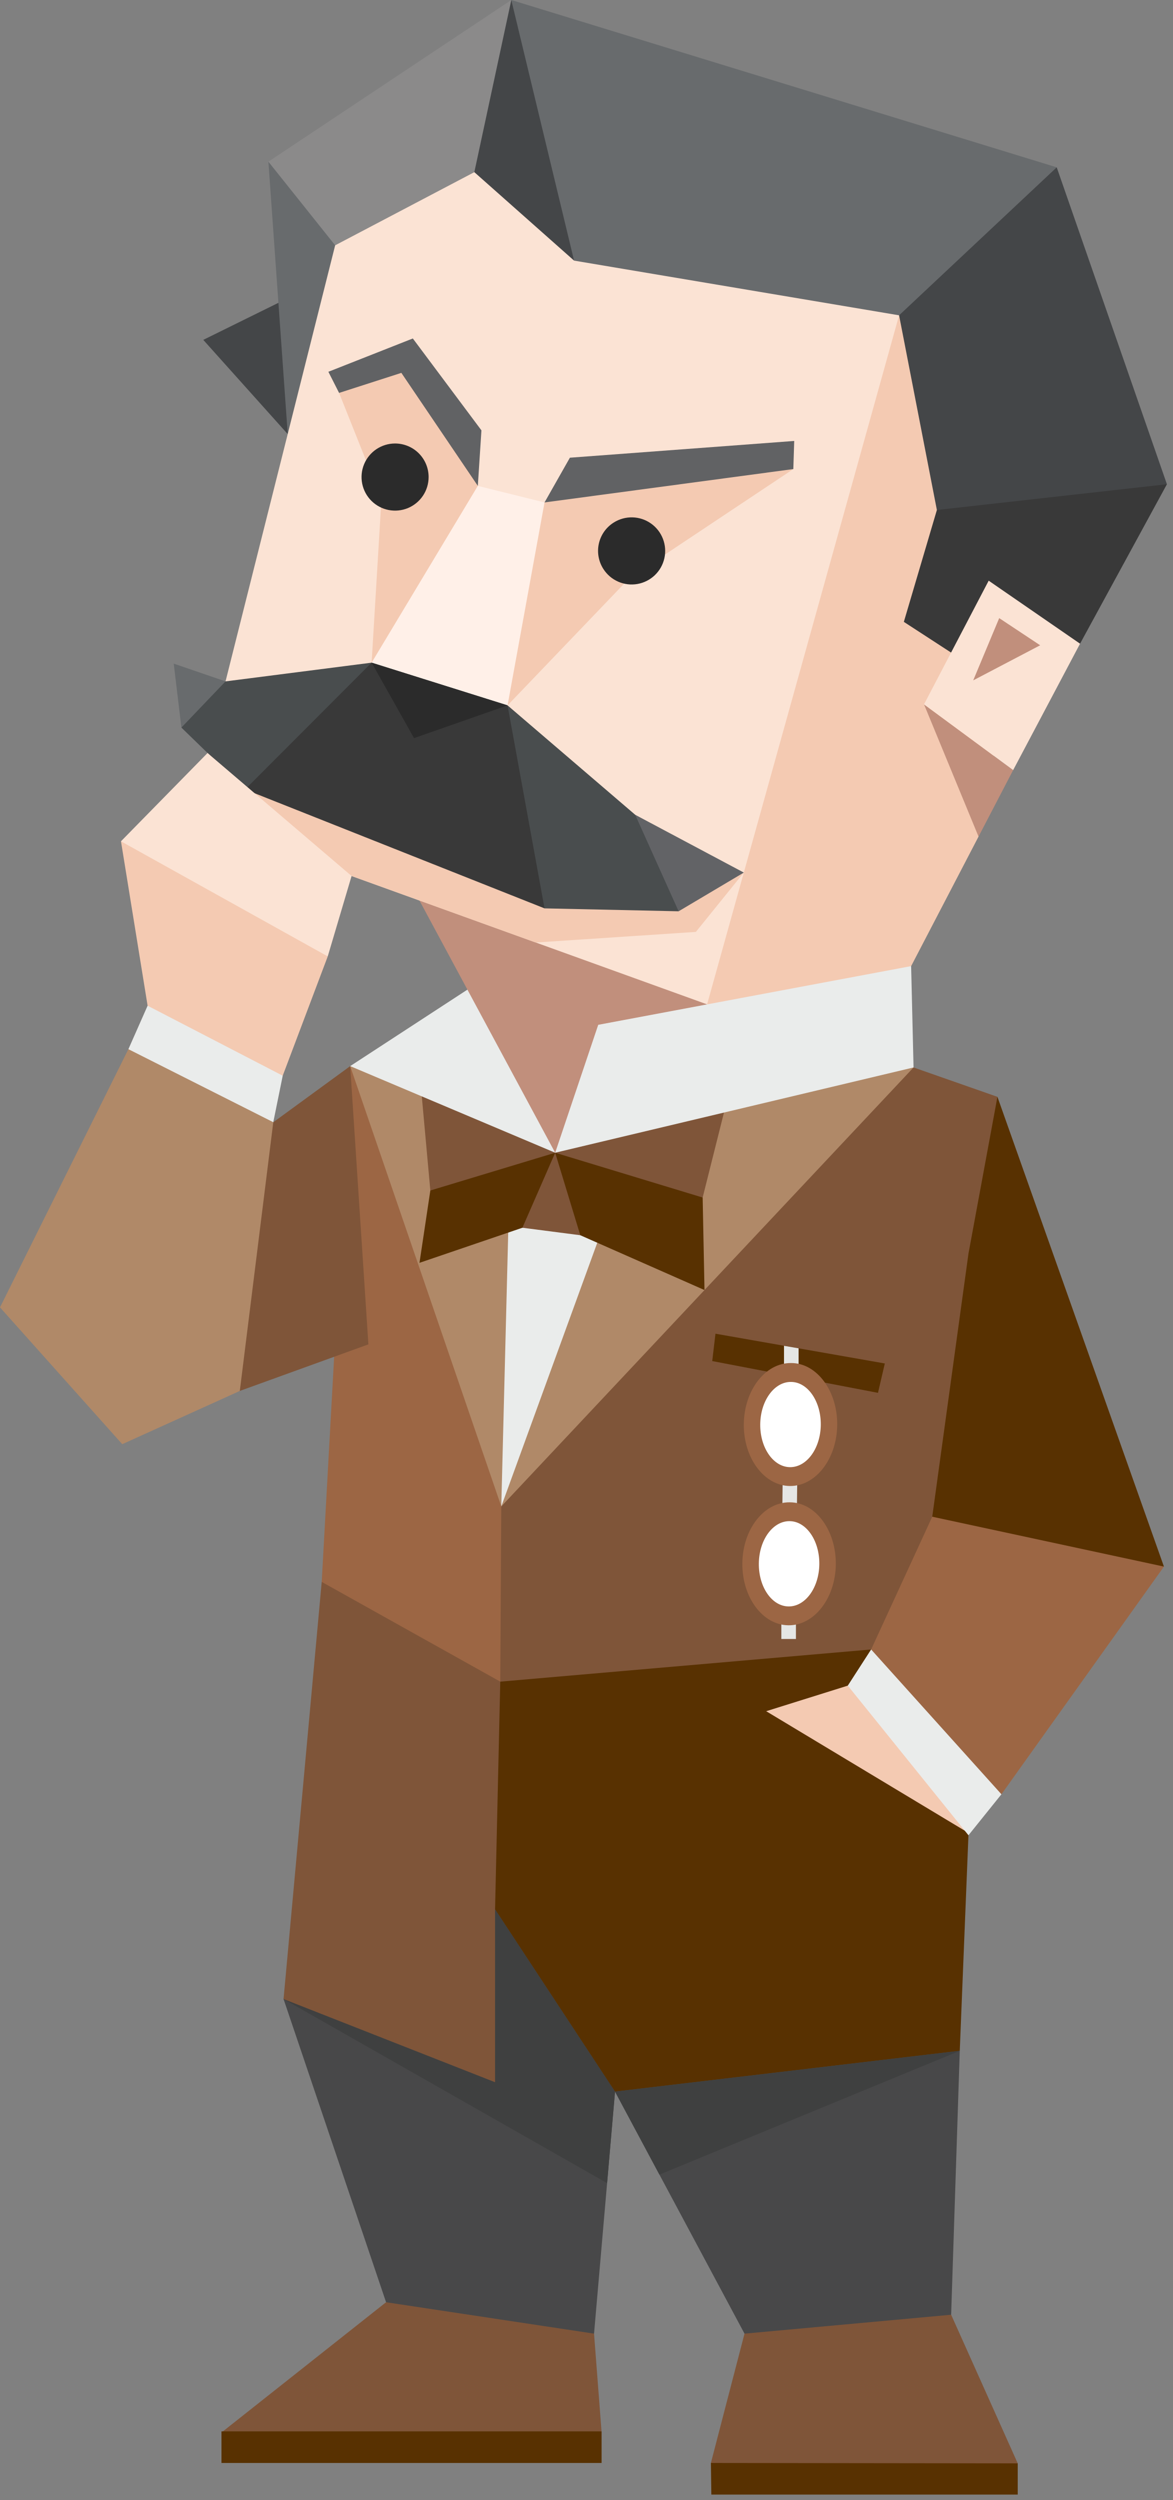 <svg width="185" height="394" viewBox="0 0 185 394" fill="none" xmlns="http://www.w3.org/2000/svg">
<rect x="0" y="0" width="185" height="394" fill="#808080" stroke="none"/>
<g clip-path="url(#clip0)">
<path fill-rule="evenodd" clip-rule="evenodd" d="M126.61 382.26L112.12 388.14L112.19 393.12H160.51V388.2L126.61 382.26Z" fill="#583101"/>
<path fill-rule="evenodd" clip-rule="evenodd" d="M125.52 358.5L117.42 367.76L112.12 388.14L160.51 388.2L150.01 364.78L136.81 358.5H125.52Z" fill="#7F5539"/>
<path fill-rule="evenodd" clip-rule="evenodd" d="M93.69 367.76L77.02 355.42L75.54 358.98L70.68 358.21L60.89 362.81L34.93 383.34L65.56 384.2L94.87 383.16L93.69 367.76Z" fill="#7F5539"/>
<path fill-rule="evenodd" clip-rule="evenodd" d="M44.72 315.03L60.89 362.81L93.69 367.76L97 329.62L92.29 296.07L69.14 291.43L44.72 315.03Z" fill="#484849"/>
<path fill-rule="evenodd" clip-rule="evenodd" d="M44.72 315.03L95.75 344.04L97 329.62L78.08 300.89L44.72 315.03Z" fill="#3F4040"/>
<path fill-rule="evenodd" clip-rule="evenodd" d="M110.05 311.03L97 329.62L117.42 367.76L150.01 364.78L151.37 323.19L110.05 311.03Z" fill="#484849"/>
<path fill-rule="evenodd" clip-rule="evenodd" d="M56.64 248.15L50.74 249.29L44.72 315.03L78.08 328.14V300.89L94.19 267.42L56.64 248.15Z" fill="#7F5539"/>
<path fill-rule="evenodd" clip-rule="evenodd" d="M90.51 253.47L78.9 265L78.08 300.88L97 329.61L151.37 323.18L152.74 289.18C152.74 289.18 143.42 253.52 142.15 252.93C140.88 252.34 90.51 253.47 90.51 253.47Z" fill="#583101"/>
<path fill-rule="evenodd" clip-rule="evenodd" d="M136.76 264.79L133.71 265.64L120.84 269.67L152.94 288.97L145.19 271.51L136.76 264.79Z" fill="#F4CAB2"/>
<path fill-rule="evenodd" clip-rule="evenodd" d="M148.24 258.74L137.39 259.94L133.71 265.64L152.74 289.22L157.94 282.76L148.24 258.74Z" fill="#EAECEB"/>
<path fill-rule="evenodd" clip-rule="evenodd" d="M137.9 163.72L144.08 168.22L157.31 172.85L161.37 195.54L160.61 246.25L137.39 259.94L78.9 265.01L69.77 236.61L97.43 184.89L120.92 188.81L137.9 163.72Z" fill="#7F5539"/>
<path fill-rule="evenodd" clip-rule="evenodd" d="M152.23 234.46L147.03 239.02L137.39 259.94L157.94 282.76L183.57 246.88L152.23 234.46Z" fill="#9C6644"/>
<path fill-rule="evenodd" clip-rule="evenodd" d="M152.74 197.57L147.03 239.02L183.57 246.88L157.31 172.85L152.74 197.57Z" fill="#583101"/>
<path fill-rule="evenodd" clip-rule="evenodd" d="M64.78 166.99L55.23 168.01L50.74 249.29L78.9 265.01L79.06 237.4L74.43 185.75L68.45 188.31L69.65 182.74L64.78 166.99Z" fill="#9C6644"/>
<path fill-rule="evenodd" clip-rule="evenodd" d="M74.43 185.75L79.06 237.4L107.16 193.36L74.43 185.75Z" fill="#EAECEB"/>
<path fill-rule="evenodd" clip-rule="evenodd" d="M66.63 166.8L55.23 168.01L79.06 237.4L80.33 187.3L66.63 166.8Z" fill="#B08968"/>
<path fill-rule="evenodd" clip-rule="evenodd" d="M125.43 160.81L144.08 168.22L79.06 237.4L94.63 194.66L110.78 167.43L125.43 160.81Z" fill="#B08968"/>
<path fill-rule="evenodd" clip-rule="evenodd" d="M66.19 169.11L67.87 187.61L82.39 193.48L90.83 188.99L90.67 181.66L66.19 169.11Z" fill="#7F5539"/>
<path fill-rule="evenodd" clip-rule="evenodd" d="M67.87 187.61L66.16 199.01L82.39 193.48L90.83 188.99L90.69 182.61L87.56 181.66L67.87 187.61Z" fill="#583101"/>
<path fill-rule="evenodd" clip-rule="evenodd" d="M88.13 188L91.52 194.66L110.82 188.72L115.09 171.71L87.56 181.66L88.13 188Z" fill="#7F5539"/>
<path fill-rule="evenodd" clip-rule="evenodd" d="M88.13 188L91.52 194.66L111.11 203.3L110.82 188.72L87.56 181.66L88.13 188Z" fill="#583101"/>
<path fill-rule="evenodd" clip-rule="evenodd" d="M82.39 193.48L91.52 194.66L87.56 181.66L82.39 193.48Z" fill="#7F5539"/>
<path fill-rule="evenodd" clip-rule="evenodd" d="M78.24 153.01L55.23 168.01L87.56 181.66L78.24 153.01Z" fill="#EAECEB"/>
<path fill-rule="evenodd" clip-rule="evenodd" d="M103.23 171.39L87.56 181.66L60.73 131.84L111.52 158.28L103.23 171.39Z" fill="#C18F7C"/>
<path fill-rule="evenodd" clip-rule="evenodd" d="M96.12 129.18C95.49 129.76 111.51 158.28 111.51 158.28L129.23 161.5L143.7 152.25L154.33 131.84L164.88 75.17L138.25 31.31L98.41 80.5C98.41 80.5 96.11 129.23 96.12 129.18Z" fill="#F4CAB2"/>
<path fill-rule="evenodd" clip-rule="evenodd" d="M159.79 121.36L154.33 131.84L145.73 111L159.79 121.36Z" fill="#C18F7C"/>
<path fill-rule="evenodd" clip-rule="evenodd" d="M161.58 67.82L147.76 80.37L142.55 98L150 102.84L170.34 101.44L184.04 76.31L161.58 67.82Z" fill="#393939"/>
<path fill-rule="evenodd" clip-rule="evenodd" d="M142.68 35.24L141.8 49.69L147.76 80.37L184.04 76.31L166.66 26.37L142.68 35.24Z" fill="#444648"/>
<path fill-rule="evenodd" clip-rule="evenodd" d="M46.84 42.28L45.82 46.78L32.06 53.56L45.38 68.41L53.62 45.76L46.84 42.28Z" fill="#444648"/>
<path fill-rule="evenodd" clip-rule="evenodd" d="M53.69 22.25L42.33 25.48L45.38 68.41L62.32 46.08L53.69 22.25Z" fill="#686B6D"/>
<path fill-rule="evenodd" clip-rule="evenodd" d="M58.57 28.02L52.86 38.66L30.15 128.92L111.52 158.28L141.8 49.69L85.59 21.55L58.57 28.02Z" fill="#FBE3D4"/>
<path fill-rule="evenodd" clip-rule="evenodd" d="M33.35 116.23L30.15 128.92L34.86 130.62L84.48 148.53L109.75 146.86L117.31 137.51L92.74 132.57L36.37 113.57L33.35 116.23Z" fill="#F4CAB2"/>
<path fill-rule="evenodd" clip-rule="evenodd" d="M60.15 58.23L53.48 61.92L60.16 78.66L58.61 104.43L71.64 102.49L80.05 111.16L99.23 91.15L125.12 73.92L103.8 74.54L85.88 79.18L78.43 82.78L75.36 76.57L69.99 65.54L65.17 57L60.15 58.23Z" fill="#F4CAB2"/>
<path fill-rule="evenodd" clip-rule="evenodd" d="M86.61 9.63L80.64 0L42.33 25.48L52.86 38.66L74.81 27.13L86.61 9.63Z" fill="#8B8A8A"/>
<path fill-rule="evenodd" clip-rule="evenodd" d="M93.33 127.39L100.18 128.4L117.31 137.51L107.03 143.61L93.33 127.39Z" fill="#626366"/>
<path fill-rule="evenodd" clip-rule="evenodd" d="M36.37 113.57L28.61 114.66L27.4 104.58L35.57 107.38L36.37 113.57Z" fill="#686B6D"/>
<path fill-rule="evenodd" clip-rule="evenodd" d="M67.2 119.53L80.05 111.16L100.18 128.4L107.03 143.61L85.88 143.15L67.2 119.53Z" fill="#494D4E"/>
<path fill-rule="evenodd" clip-rule="evenodd" d="M64.66 114.46L58.61 104.43L35.57 107.38L28.61 114.66L38.65 124.41L64.66 114.46Z" fill="#494D4E"/>
<path fill-rule="evenodd" clip-rule="evenodd" d="M66.18 102.8L58.61 104.43L38.65 124.41L85.88 143.15L80.05 111.16L66.18 102.8Z" fill="#393939"/>
<path fill-rule="evenodd" clip-rule="evenodd" d="M75.36 76.57L58.61 104.43L80.05 111.16L85.88 79.18L75.36 76.57Z" fill="#FFF0E8"/>
<path fill-rule="evenodd" clip-rule="evenodd" d="M90.54 41.07L74.81 27.13L80.64 0L92.76 22.55L90.54 41.07Z" fill="#444648"/>
<path fill-rule="evenodd" clip-rule="evenodd" d="M166.66 26.37L141.8 49.69L90.54 41.07L80.64 0L166.66 26.37Z" fill="#686B6D"/>
<path fill-rule="evenodd" clip-rule="evenodd" d="M94.35 161.5L143.7 152.25L144.08 168.22L87.56 181.66L94.35 161.5Z" fill="#EAECEB"/>
<path fill-rule="evenodd" clip-rule="evenodd" d="M155.93 91.51L170.34 101.44L159.79 121.36L145.73 111L155.93 91.51Z" fill="#FBE3D4"/>
<path fill-rule="evenodd" clip-rule="evenodd" d="M157.59 97.41L164.05 101.69L153.49 107.22L157.59 97.41Z" fill="#C18F7C"/>
<path fill-rule="evenodd" clip-rule="evenodd" d="M112.84 210.18L139.55 214.87L138.47 219.5L112.33 214.49L112.84 210.18Z" fill="#583101"/>
<path fill-rule="evenodd" clip-rule="evenodd" d="M123.62 212.08L125.95 212.48V217.4H123.65V212.1L123.62 212.08ZM123.22 253.53H125.53V258.29H123.23V253.52L123.22 253.53ZM123.44 232.99H125.74L125.68 238.16H123.38L123.44 232.99Z" fill="#E5E6E5"/>
<path fill-rule="evenodd" clip-rule="evenodd" d="M124.77 214.8C128.84 214.8 132.1 219.22 132.04 224.57C131.98 229.92 128.64 234.22 124.58 234.18C120.52 234.14 117.25 229.77 117.31 224.42C117.37 219.07 120.7 214.76 124.77 214.8Z" fill="#9C6644"/>
<path fill-rule="evenodd" clip-rule="evenodd" d="M124.55 236.75C128.62 236.75 131.87 241.17 131.82 246.51C131.77 251.85 128.42 256.17 124.35 256.13C120.28 256.09 117.03 251.72 117.08 246.36C117.13 241 120.48 236.71 124.55 236.75Z" fill="#9C6644"/>
<path fill-rule="evenodd" clip-rule="evenodd" d="M124.75 217.78C127.38 217.78 129.49 220.83 129.45 224.54C129.41 228.25 127.24 231.23 124.6 231.21C121.96 231.19 119.86 228.15 119.9 224.45C119.94 220.75 122.11 217.75 124.75 217.78Z" fill="white"/>
<path fill-rule="evenodd" clip-rule="evenodd" d="M124.52 239.72C127.15 239.72 129.26 242.78 129.22 246.49C129.18 250.2 127.02 253.18 124.38 253.16C121.74 253.14 119.64 250.1 119.68 246.39C119.72 242.68 121.88 239.7 124.52 239.72Z" fill="white"/>
<path d="M94.88 383.16H34.93V388.14H94.88V383.16Z" fill="#583101"/>
<path d="M58.61 104.43L65.3 116.32L80.05 111.16L58.61 104.43Z" fill="#2B2B2B"/>
<path fill-rule="evenodd" clip-rule="evenodd" d="M104 342.7L151.37 323.19L97 329.62L104 342.7Z" fill="#3F4040"/>
<g class="leftEyebrow">
    <path fill-rule="evenodd" clip-rule="evenodd" d="M51.79 58.59L65.11 53.34L75.93 67.82L75.36 76.57L63.3 58.76L53.48 61.92L51.79 58.59Z" fill="#616264"/>
</g>
<g class="rightEyebrow">
    <path fill-rule="evenodd" clip-rule="evenodd" d="M89.88 72.13L85.88 79.18L125.12 73.92L125.26 69.49L89.88 72.13Z" fill="#616264"/>
</g>
<g class="rightEye"><path fill-rule="evenodd" clip-rule="evenodd" d="M96.78 82.357C97.662 81.795 98.692 81.508 99.738 81.531C100.784 81.555 101.799 81.887 102.656 82.488C103.513 83.088 104.172 83.929 104.551 84.905C104.93 85.88 105.011 86.946 104.784 87.967C104.557 88.988 104.033 89.92 103.277 90.643C102.52 91.366 101.567 91.849 100.536 92.03C99.506 92.211 98.445 92.083 97.487 91.661C96.53 91.239 95.719 90.543 95.157 89.66C94.784 89.078 94.528 88.427 94.406 87.746C94.283 87.065 94.296 86.367 94.443 85.69C94.591 85.014 94.87 84.374 95.265 83.805C95.66 83.237 96.163 82.752 96.746 82.379L96.78 82.357Z" fill="#2B2B2B"/></g>
<g class="leftEye"><path fill-rule="evenodd" clip-rule="evenodd" d="M67.6 75.17C67.602 76.216 67.294 77.24 66.714 78.111C66.134 78.982 65.309 79.661 64.344 80.064C63.378 80.466 62.314 80.573 61.288 80.37C60.261 80.168 59.318 79.666 58.577 78.928C57.835 78.189 57.33 77.248 57.124 76.222C56.918 75.196 57.02 74.132 57.419 73.165C57.817 72.198 58.494 71.37 59.363 70.787C60.232 70.204 61.254 69.892 62.3 69.89C62.995 69.889 63.683 70.024 64.325 70.289C64.968 70.553 65.551 70.942 66.043 71.432C66.536 71.923 66.926 72.505 67.194 73.146C67.461 73.788 67.599 74.475 67.6 75.17Z" fill="#2B2B2B"/></g>
<path fill-rule="evenodd" clip-rule="evenodd" d="M22.58 205.27L34.25 220.49L58.1 211.86L55.23 168.01L26.39 189.05L22.58 205.27Z" fill="#7F5539"/>
<g class="arm">
<path fill-rule="evenodd" clip-rule="evenodd" d="M32.98 150.26L20.25 165.34L0 206.03L19.28 227.59L37.82 219.2L43.1 176.85L32.98 150.26Z" fill="#B08968"/>
<path fill-rule="evenodd" clip-rule="evenodd" d="M30.41 152.44L23.28 158.49L20.25 165.34L43.1 176.85L44.59 169.52L34.98 153.58L30.41 152.44Z" fill="#EAECEB"/>
<g class="hand">
<path fill-rule="evenodd" clip-rule="evenodd" d="M27.97 145.44L19.08 132.58L32.73 118.67L55.45 138.05L51.69 150.72L27.97 145.44Z" fill="#FBE3D4"/>
</g>
<path fill-rule="evenodd" clip-rule="evenodd" d="M23.28 158.49L19.08 132.58L51.69 150.72L44.59 169.52L23.28 158.49Z" fill="#F4CAB2"/>
</g>
</g>
<defs>
<clipPath id="clip0">
<rect width="184.04" height="393.12" fill="white"/>
</clipPath>
</defs>
</svg>
